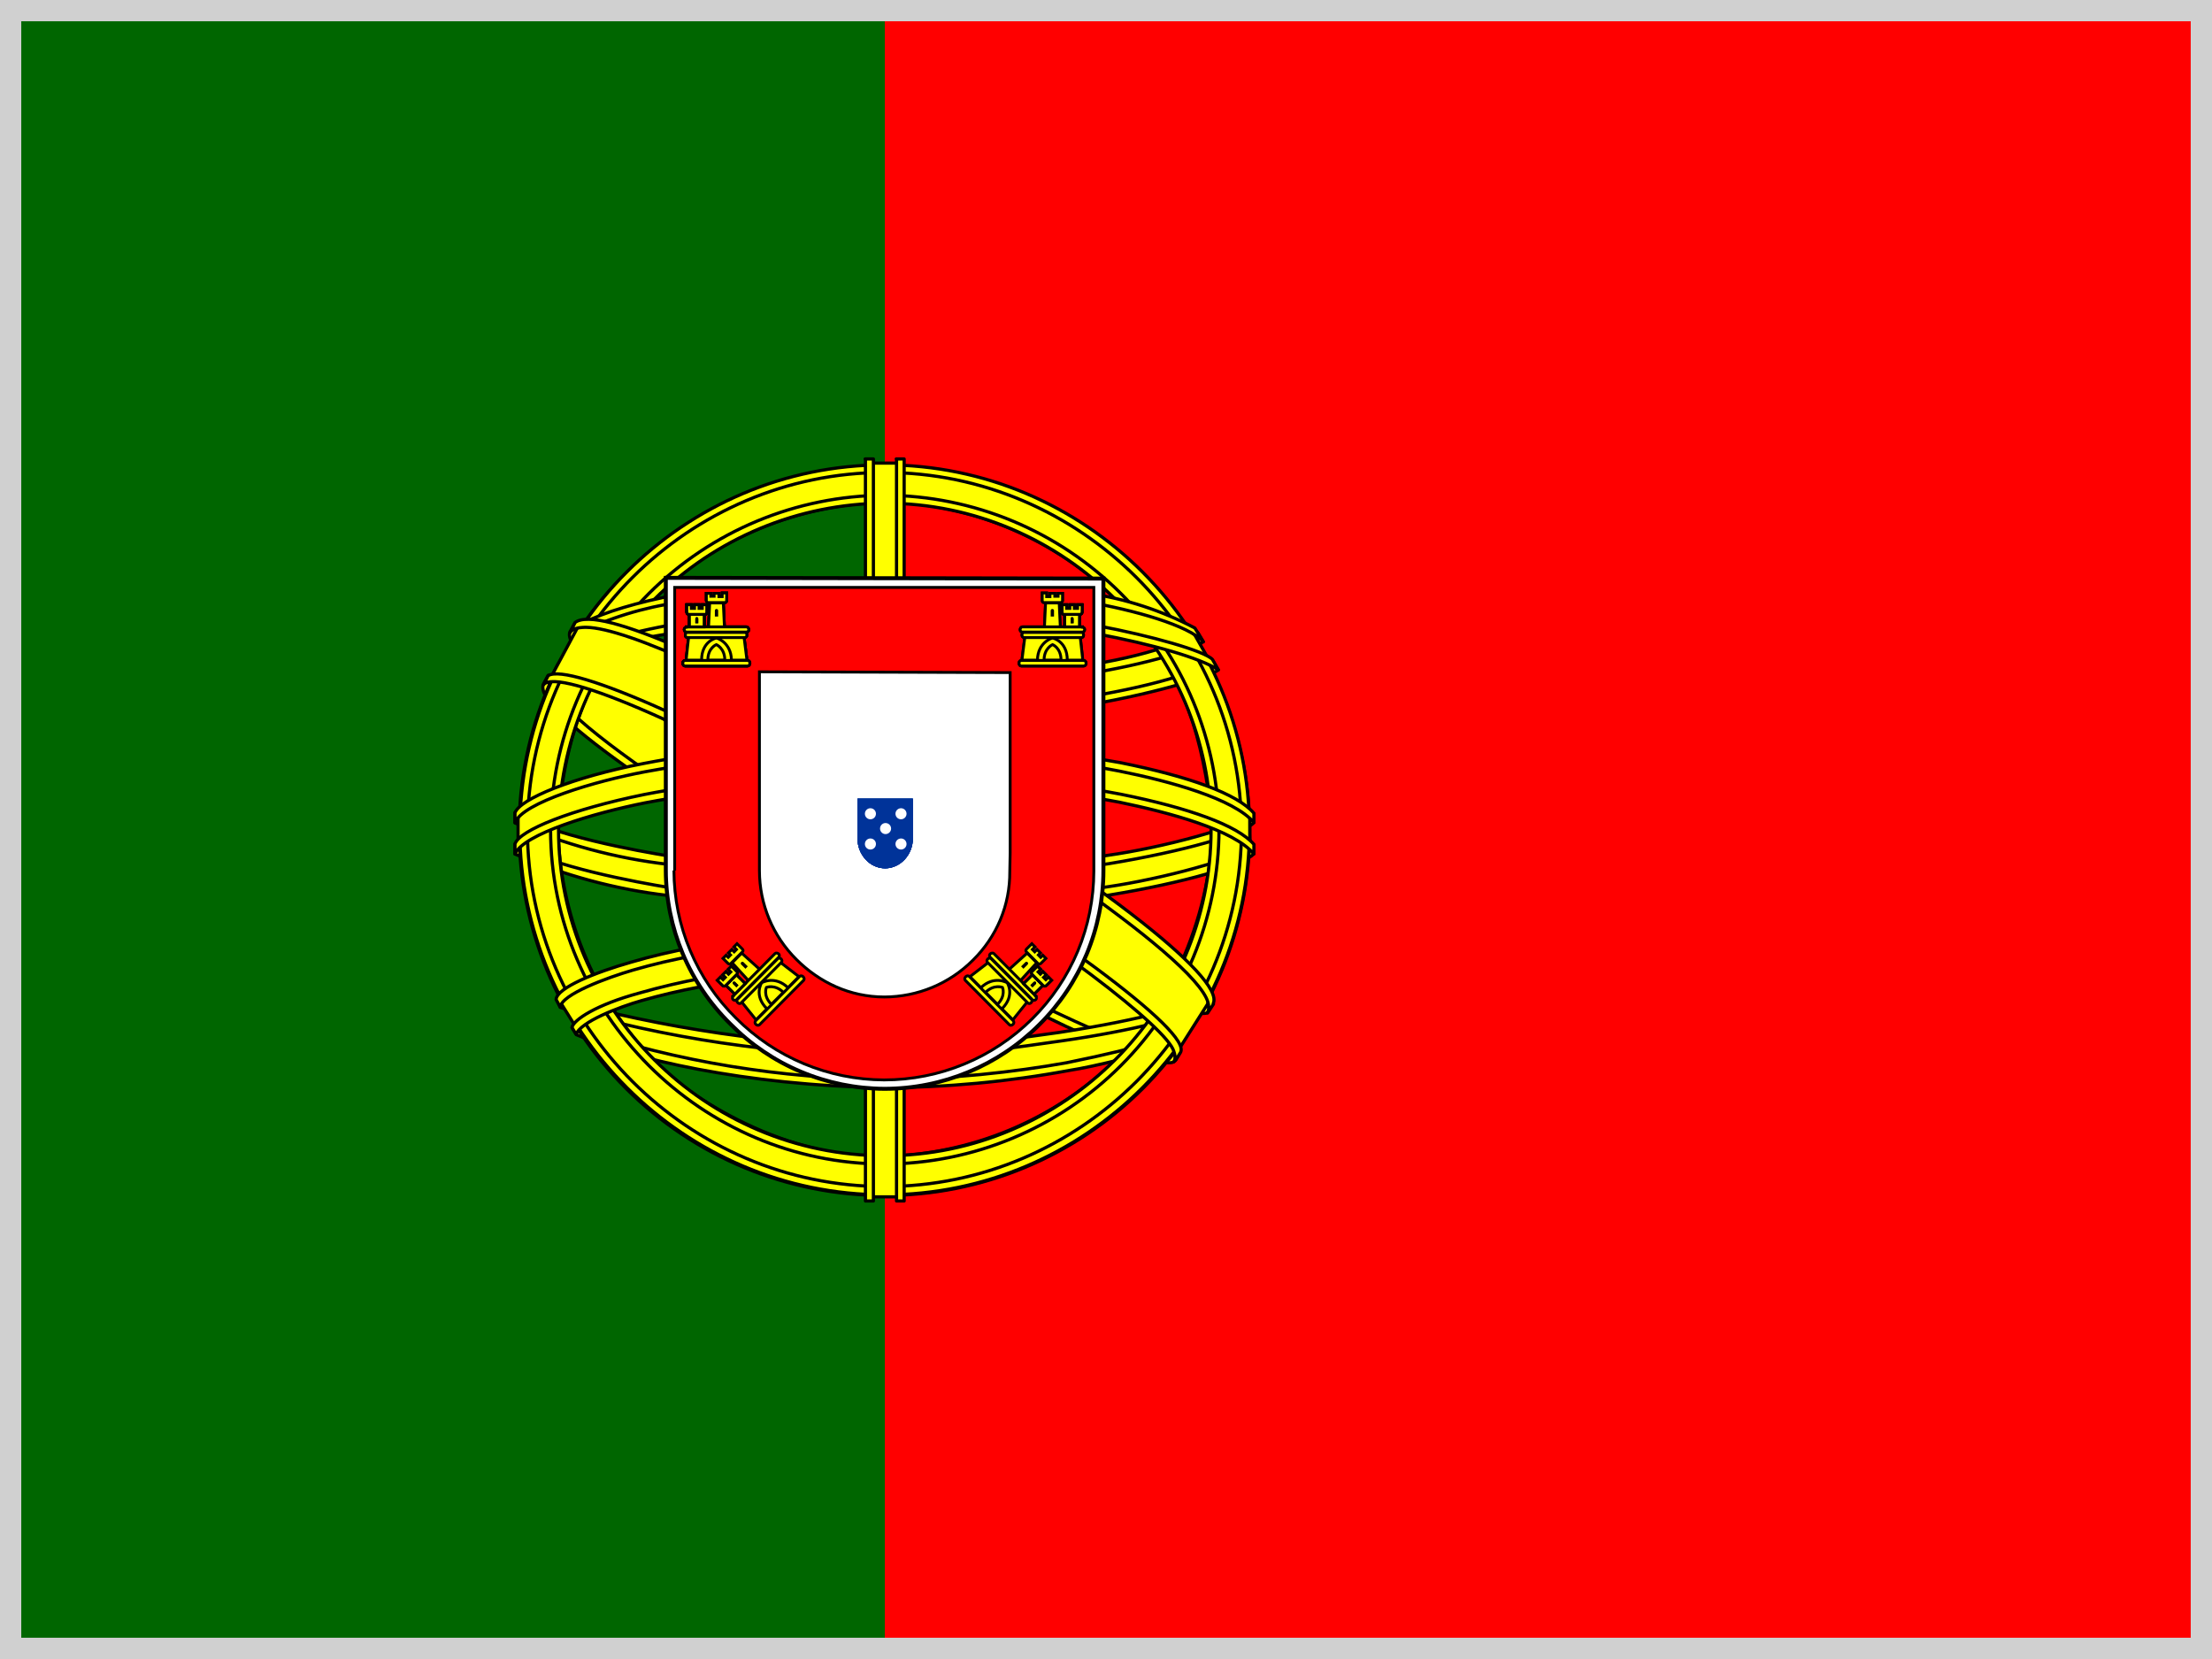 <svg width="52" height="39" viewBox="0 0 52 39" fill="none" xmlns="http://www.w3.org/2000/svg">
<rect x="0" y="0" width="52" height="39" fill="#333333" stroke="none"/>
<g clip-path="url(#clip0_608_13239)">
<path d="M20.8 0H52V39H20.8V0Z" fill="#FF0000"/>
<path d="M0 0H20.8V39H0V0Z" fill="#006600"/>
<path fill-rule="evenodd" clip-rule="evenodd" d="M27.584 24.878C24.96 24.797 12.959 17.305 12.878 16.103L13.536 15.006C14.731 16.736 26.999 24.025 28.21 23.765L27.584 24.878Z" fill="#FFFF00" stroke="black" stroke-width="0.075" stroke-linecap="round" stroke-linejoin="round"/>
<path fill-rule="evenodd" clip-rule="evenodd" d="M13.398 14.852C13.162 15.485 16.534 17.565 20.581 20.035C24.635 22.497 28.129 24.017 28.381 23.805L28.503 23.578C28.454 23.659 28.34 23.683 28.153 23.627C27.056 23.31 24.204 22.002 20.67 19.857C17.128 17.712 14.056 15.737 13.577 14.9C13.54 14.822 13.523 14.735 13.528 14.648H13.512L13.414 14.827L13.398 14.852ZM27.641 24.91C27.601 24.992 27.511 24.992 27.357 24.975C26.382 24.87 23.408 23.423 19.89 21.319C15.795 18.865 12.415 16.639 12.789 16.054L12.886 15.875L12.902 15.883C12.578 16.875 19.573 20.872 19.988 21.132C24.034 23.635 27.446 25.105 27.747 24.723L27.641 24.91Z" fill="#FFFF00" stroke="black" stroke-width="0.075" stroke-linecap="round" stroke-linejoin="round"/>
<path fill-rule="evenodd" clip-rule="evenodd" d="M20.816 16.834C23.433 16.81 26.666 16.477 28.535 15.729L28.129 15.079C27.032 15.689 23.782 16.095 20.792 16.152C17.266 16.119 14.771 15.786 13.52 14.949L13.146 15.648C15.438 16.623 17.794 16.826 20.816 16.834Z" fill="#FFFF00" stroke="black" stroke-width="0.075" stroke-linecap="round" stroke-linejoin="round"/>
<path fill-rule="evenodd" clip-rule="evenodd" d="M28.64 15.744C28.576 15.85 27.357 16.264 25.569 16.573C23.994 16.812 22.402 16.929 20.808 16.922C19.281 16.928 17.756 16.831 16.242 16.63C14.365 16.337 13.398 15.931 13.032 15.785L13.122 15.606C14.154 16.012 15.129 16.256 16.266 16.435C17.769 16.638 19.284 16.738 20.8 16.736C22.385 16.737 23.969 16.62 25.537 16.386C27.365 16.086 28.364 15.704 28.511 15.533L28.64 15.752V15.744ZM28.283 15.086C28.088 15.249 27.097 15.598 25.358 15.874C23.857 16.092 22.341 16.2 20.824 16.199C19.037 16.199 17.566 16.069 16.453 15.907C14.682 15.679 13.739 15.257 13.398 15.143L13.504 14.964C13.772 15.102 14.674 15.468 16.469 15.72C17.913 15.913 19.368 16.006 20.824 15.996C22.331 15.997 23.835 15.888 25.326 15.671C27.072 15.428 28.015 14.989 28.161 14.875L28.283 15.086ZM12.212 19.986C13.82 20.855 17.404 21.286 20.792 21.318C23.879 21.326 27.893 20.847 29.396 20.051L29.355 19.181C28.884 19.913 24.578 20.619 20.759 20.595C16.941 20.562 13.39 19.977 12.204 19.214V19.986" fill="#FFFF00"/>
<path d="M12.212 19.986C13.82 20.855 17.404 21.286 20.792 21.318C23.879 21.326 27.893 20.847 29.396 20.051L29.355 19.181C28.884 19.913 24.578 20.619 20.759 20.595C16.941 20.562 13.39 19.977 12.204 19.214V19.986M28.64 15.744C28.576 15.85 27.357 16.264 25.569 16.573C23.994 16.812 22.402 16.929 20.808 16.922C19.281 16.928 17.756 16.831 16.242 16.63C14.365 16.337 13.398 15.931 13.032 15.785L13.122 15.606C14.154 16.012 15.129 16.256 16.266 16.435C17.769 16.638 19.284 16.738 20.8 16.736C22.385 16.737 23.969 16.62 25.537 16.386C27.365 16.086 28.364 15.704 28.511 15.533L28.64 15.752V15.744ZM28.283 15.086C28.088 15.249 27.097 15.598 25.358 15.874C23.857 16.092 22.341 16.2 20.824 16.199C19.037 16.199 17.566 16.069 16.453 15.907C14.682 15.679 13.739 15.257 13.398 15.143L13.504 14.964C13.772 15.102 14.674 15.468 16.469 15.72C17.913 15.913 19.368 16.006 20.824 15.996C22.331 15.997 23.835 15.888 25.326 15.671C27.072 15.428 28.015 14.989 28.161 14.875L28.283 15.086Z" stroke="black" stroke-width="0.075" stroke-linecap="round" stroke-linejoin="round"/>
<path fill-rule="evenodd" clip-rule="evenodd" d="M29.477 19.865V20.068C29.25 20.345 27.836 20.751 26.065 21.043C24.305 21.296 22.529 21.416 20.751 21.401C19.066 21.415 17.381 21.299 15.714 21.052C14.469 20.908 13.254 20.579 12.106 20.077V19.841C12.894 20.361 15.023 20.751 15.738 20.865C17.022 21.06 18.671 21.206 20.751 21.206C22.937 21.206 24.684 21.052 26.032 20.848C27.308 20.662 29.12 20.182 29.477 19.865ZM29.477 19.134V19.337C29.25 19.605 27.836 20.012 26.065 20.304C24.305 20.56 22.529 20.682 20.751 20.67C19.066 20.68 17.382 20.563 15.714 20.32C14.469 20.177 13.254 19.848 12.106 19.345V19.102C12.894 19.63 15.031 20.012 15.738 20.125C17.398 20.368 19.074 20.485 20.751 20.475C22.937 20.475 24.692 20.312 26.032 20.109C27.308 19.93 29.12 19.451 29.477 19.134ZM20.784 24.724C17.079 24.708 13.902 23.717 13.227 23.554L13.715 24.318C15.994 25.125 18.399 25.518 20.816 25.48C23.636 25.398 26.098 25.179 27.828 24.334L28.332 23.538C27.154 24.098 23.132 24.724 20.776 24.724" fill="#FFFF00"/>
<path d="M20.784 24.724C17.079 24.708 13.902 23.717 13.227 23.554L13.715 24.318C15.994 25.125 18.399 25.518 20.816 25.48C23.636 25.398 26.098 25.179 27.828 24.334L28.332 23.538C27.154 24.098 23.132 24.724 20.776 24.724M29.477 19.865V20.068C29.25 20.345 27.836 20.751 26.065 21.043C24.305 21.296 22.529 21.416 20.751 21.401C19.066 21.415 17.381 21.299 15.714 21.052C14.469 20.908 13.254 20.579 12.106 20.077V19.841C12.894 20.361 15.023 20.751 15.738 20.865C17.022 21.06 18.671 21.206 20.751 21.206C22.937 21.206 24.684 21.052 26.032 20.848C27.308 20.662 29.12 20.182 29.477 19.865ZM29.477 19.134V19.337C29.25 19.605 27.836 20.012 26.065 20.304C24.305 20.56 22.529 20.682 20.751 20.67C19.066 20.68 17.382 20.563 15.714 20.32C14.469 20.177 13.254 19.848 12.106 19.345V19.102C12.894 19.63 15.031 20.012 15.738 20.125C17.398 20.368 19.074 20.485 20.751 20.475C22.937 20.475 24.692 20.312 26.032 20.109C27.308 19.93 29.12 19.451 29.477 19.134Z" stroke="black" stroke-width="0.075" stroke-linecap="round" stroke-linejoin="round"/>
<path fill-rule="evenodd" clip-rule="evenodd" d="M28.023 24.155C27.949 24.264 27.873 24.373 27.796 24.48C26.983 24.772 25.683 25.081 25.147 25.162C23.708 25.43 22.247 25.566 20.784 25.569C17.501 25.52 14.812 24.878 13.553 24.325L13.447 24.155L13.463 24.122L13.634 24.195C15.946 24.961 18.364 25.358 20.8 25.373C22.328 25.373 23.847 25.203 25.074 24.983C26.959 24.602 27.723 24.317 27.958 24.187L28.015 24.155H28.023ZM28.454 23.44C28.4 23.535 28.346 23.63 28.291 23.724C27.852 23.887 26.666 24.228 24.936 24.472C23.798 24.626 23.091 24.78 20.824 24.821C18.233 24.795 15.658 24.412 13.171 23.683L13.081 23.48C15.608 24.179 18.212 24.561 20.832 24.618C22.904 24.577 23.79 24.423 24.919 24.268C26.934 23.96 27.95 23.619 28.251 23.529C28.251 23.524 28.251 23.518 28.251 23.513L28.462 23.432L28.454 23.44Z" fill="#FFFF00" stroke="black" stroke-width="0.075" stroke-linecap="round" stroke-linejoin="round"/>
<path fill-rule="evenodd" clip-rule="evenodd" d="M28.502 19.305C28.511 21.742 27.259 23.936 26.26 24.895C24.784 26.335 22.813 27.154 20.751 27.186C18.289 27.227 15.974 25.626 15.348 24.919C13.948 23.435 13.152 21.483 13.114 19.443C13.26 16.778 14.308 14.926 15.819 13.65C17.287 12.441 19.134 11.789 21.035 11.806C22.145 11.859 23.232 12.145 24.225 12.643C25.219 13.141 26.097 13.841 26.804 14.698C27.82 15.933 28.267 17.274 28.502 19.305ZM20.767 10.969C23.04 10.969 25.221 11.867 26.834 13.468C28.448 15.069 29.363 17.243 29.38 19.516C29.38 20.644 29.158 21.761 28.726 22.803C28.295 23.845 27.662 24.791 26.864 25.589C26.067 26.387 25.12 27.019 24.078 27.451C23.036 27.882 21.92 28.104 20.792 28.104C19.664 28.104 18.547 27.882 17.505 27.451C16.463 27.019 15.517 26.387 14.719 25.589C13.921 24.791 13.289 23.845 12.857 22.803C12.426 21.761 12.204 20.644 12.204 19.516C12.195 14.804 16.047 10.969 20.767 10.969Z" fill="#FFFF00" stroke="black" stroke-width="0.075" stroke-linecap="round" stroke-linejoin="round"/>
<path fill-rule="evenodd" clip-rule="evenodd" d="M20.792 10.928C25.521 10.928 29.372 14.779 29.372 19.508C29.372 24.236 25.521 28.088 20.8 28.088C16.079 28.088 12.22 24.236 12.22 19.508C12.22 14.779 16.071 10.928 20.8 10.928H20.792ZM12.399 19.5C12.399 24.115 16.193 27.893 20.792 27.893C25.391 27.893 29.185 24.115 29.185 19.5C29.185 14.885 25.391 11.107 20.792 11.107C16.193 11.107 12.399 14.885 12.399 19.5Z" fill="#FFFF00" stroke="black" stroke-width="0.075" stroke-linecap="round" stroke-linejoin="round"/>
<path fill-rule="evenodd" clip-rule="evenodd" d="M20.8 11.643C22.882 11.649 24.877 12.479 26.349 13.951C27.821 15.423 28.65 17.418 28.657 19.5C28.65 21.582 27.821 23.578 26.349 25.051C24.877 26.524 22.883 27.356 20.8 27.364C16.494 27.364 12.943 23.822 12.943 19.5C12.952 17.418 13.782 15.425 15.254 13.953C16.725 12.482 18.719 11.651 20.8 11.643ZM13.13 19.5C13.13 23.724 16.591 27.169 20.8 27.169C25.009 27.169 28.47 23.716 28.47 19.5C28.47 15.274 25.009 11.829 20.8 11.829C18.768 11.838 16.823 12.649 15.386 14.085C13.949 15.522 13.139 17.468 13.13 19.5Z" fill="#FFFF00" stroke="black" stroke-width="0.075" stroke-linecap="round" stroke-linejoin="round"/>
<path fill-rule="evenodd" clip-rule="evenodd" d="M21.149 10.887H20.41V28.136H21.141L21.149 10.887Z" fill="#FFFF00" stroke="black" stroke-width="0.075" stroke-linecap="round" stroke-linejoin="round"/>
<path fill-rule="evenodd" clip-rule="evenodd" d="M21.068 10.789H21.255V28.233H21.076V10.789H21.068ZM20.337 10.789H20.532V28.233H20.345V10.789H20.337Z" fill="#FFFF00" stroke="black" stroke-width="0.075" stroke-linecap="round" stroke-linejoin="round"/>
<path fill-rule="evenodd" clip-rule="evenodd" d="M29.38 19.84V19.206L28.86 18.718L25.911 17.938L21.669 17.508L16.551 17.768L12.911 18.629L12.179 19.173V19.815L14.04 18.978L18.46 18.288H22.709L25.829 18.629L27.991 19.149L29.38 19.84Z" fill="#FFFF00" stroke="black" stroke-width="0.075" stroke-linecap="round" stroke-linejoin="round"/>
<path fill-rule="evenodd" clip-rule="evenodd" d="M20.8 18.183C22.823 18.183 24.781 18.37 26.349 18.671C27.958 18.995 29.087 19.402 29.477 19.849V20.076C29.006 19.507 27.487 19.101 26.309 18.857C24.765 18.565 22.815 18.37 20.792 18.37C18.671 18.37 16.689 18.581 15.161 18.874C13.943 19.117 12.309 19.605 12.106 20.076V19.84C12.212 19.515 13.431 19.028 15.137 18.679C16.672 18.378 18.655 18.183 20.792 18.183H20.8ZM20.8 17.444C22.661 17.44 24.518 17.603 26.349 17.931C27.958 18.256 29.087 18.662 29.477 19.117V19.337C29.006 18.776 27.487 18.362 26.309 18.126C24.765 17.826 22.815 17.639 20.792 17.639C18.906 17.633 17.024 17.801 15.169 18.142C13.991 18.362 12.293 18.866 12.106 19.337V19.109C12.22 18.784 13.455 18.272 15.137 17.947C16.681 17.647 18.655 17.444 20.8 17.444ZM20.751 13.69C23.944 13.674 26.731 14.137 28.007 14.787L28.47 15.599C27.365 14.998 24.359 14.38 20.759 14.462C17.826 14.486 14.69 14.787 13.122 15.632L13.674 14.706C14.966 14.031 18.005 13.69 20.751 13.69Z" fill="#FFFF00" stroke="black" stroke-width="0.075" stroke-linecap="round" stroke-linejoin="round"/>
<path fill-rule="evenodd" clip-rule="evenodd" d="M20.8 14.356C22.467 14.328 24.134 14.445 25.781 14.706C27.081 14.95 28.324 15.307 28.502 15.502L28.641 15.746C28.21 15.47 27.129 15.153 25.748 14.893C24.367 14.633 22.604 14.543 20.792 14.551C18.736 14.543 17.136 14.649 15.771 14.893C14.83 15.024 13.916 15.307 13.065 15.729L13.203 15.478C13.691 15.234 14.446 14.933 15.73 14.698C17.152 14.438 18.769 14.364 20.8 14.356ZM20.8 13.625C22.539 13.609 24.261 13.706 25.602 13.95C26.47 14.079 27.311 14.354 28.088 14.763L28.291 15.088C27.95 14.706 26.666 14.34 25.521 14.145C24.188 13.909 22.539 13.82 20.8 13.804C19.181 13.789 17.564 13.909 15.966 14.161C15.13 14.278 14.318 14.527 13.561 14.901L13.739 14.633C14.211 14.389 14.974 14.161 15.933 13.975C17.542 13.719 19.171 13.599 20.8 13.617V13.625ZM25.057 23.075C23.649 22.831 22.221 22.722 20.792 22.75C15.47 22.814 13.756 23.846 13.544 24.155L13.138 23.505C14.503 22.53 17.396 21.978 20.824 22.026C22.604 22.059 24.139 22.181 25.423 22.433L25.057 23.083" fill="#FFFF00"/>
<path d="M25.057 23.075C23.649 22.831 22.221 22.722 20.792 22.75C15.47 22.814 13.756 23.846 13.544 24.155L13.138 23.505C14.503 22.53 17.396 21.978 20.824 22.026C22.604 22.059 24.139 22.181 25.423 22.433L25.057 23.083M20.8 14.356C22.467 14.328 24.134 14.445 25.781 14.706C27.081 14.95 28.324 15.307 28.502 15.502L28.641 15.746C28.21 15.47 27.129 15.153 25.748 14.893C24.367 14.633 22.604 14.543 20.792 14.551C18.736 14.543 17.136 14.649 15.771 14.893C14.83 15.024 13.916 15.307 13.065 15.729L13.203 15.478C13.691 15.234 14.446 14.933 15.73 14.698C17.152 14.438 18.769 14.364 20.8 14.356ZM20.8 13.625C22.539 13.609 24.261 13.706 25.602 13.95C26.47 14.079 27.311 14.354 28.088 14.763L28.291 15.088C27.95 14.706 26.666 14.34 25.521 14.145C24.188 13.909 22.539 13.82 20.8 13.804C19.181 13.789 17.564 13.909 15.966 14.161C15.13 14.278 14.318 14.527 13.561 14.901L13.739 14.633C14.211 14.389 14.974 14.161 15.933 13.975C17.542 13.719 19.171 13.599 20.8 13.617V13.625Z" stroke="black" stroke-width="0.075" stroke-linecap="round" stroke-linejoin="round"/>
<path fill-rule="evenodd" clip-rule="evenodd" d="M20.767 22.66C22.246 22.684 23.692 22.741 25.098 23.001L25 23.18C23.701 22.936 22.303 22.855 20.776 22.855C18.801 22.838 16.819 23.025 15.088 23.521C14.544 23.675 13.642 24.025 13.544 24.317L13.447 24.155C13.479 23.976 14.015 23.618 15.039 23.342C17.022 22.773 18.874 22.668 20.767 22.66ZM20.832 21.912C22.393 21.91 23.951 22.047 25.488 22.318L25.382 22.505C23.882 22.23 22.358 22.097 20.832 22.107C18.866 22.107 16.778 22.253 14.877 22.806C14.267 22.985 13.203 23.375 13.171 23.675L13.073 23.497C13.089 23.22 14.007 22.855 14.836 22.619C16.745 22.058 18.842 21.92 20.832 21.912Z" fill="#FFFF00" stroke="black" stroke-width="0.075" stroke-linecap="round" stroke-linejoin="round"/>
<path fill-rule="evenodd" clip-rule="evenodd" d="M28.389 23.602L27.755 24.602L25.91 22.968L21.149 19.759L15.771 16.81L12.984 15.859L13.577 14.754L13.78 14.648L15.511 15.079L21.23 18.028L24.529 20.108L27.3 22.099L28.429 23.399L28.389 23.602Z" fill="#FFFF00" stroke="black" stroke-width="0.075" stroke-linecap="round" stroke-linejoin="round"/>
<path fill-rule="evenodd" clip-rule="evenodd" d="M12.886 15.884C13.374 15.559 16.965 17.152 20.735 19.427C24.48 21.702 28.072 24.269 27.747 24.748L27.641 24.919L27.592 24.96C27.601 24.952 27.657 24.878 27.592 24.708C27.43 24.18 24.879 22.148 20.662 19.597C16.542 17.152 13.114 15.673 12.78 16.095L12.886 15.884ZM28.519 23.595C28.827 22.977 25.496 20.467 21.36 18.021C17.136 15.624 14.081 14.21 13.52 14.633L13.406 14.868C13.406 14.877 13.406 14.852 13.439 14.828C13.536 14.747 13.707 14.747 13.78 14.747C14.739 14.763 17.477 16.022 21.32 18.224C23.01 19.199 28.437 22.693 28.413 23.668C28.413 23.749 28.421 23.765 28.389 23.814L28.527 23.603L28.519 23.595Z" fill="#FFFF00" stroke="black" stroke-width="0.075" stroke-linecap="round" stroke-linejoin="round"/>
<path d="M15.652 20.457C15.653 21.129 15.788 21.795 16.048 22.416C16.309 23.036 16.69 23.599 17.169 24.071C17.642 24.551 18.206 24.934 18.828 25.195C19.449 25.457 20.117 25.593 20.791 25.596C22.157 25.596 23.466 25.053 24.431 24.088C24.909 23.613 25.288 23.049 25.547 22.427C25.806 21.805 25.939 21.139 25.939 20.465V13.601L15.652 13.584V20.457Z" fill="white" stroke="black" stroke-width="0.093"/>
<path d="M15.843 20.465C15.845 21.11 15.974 21.749 16.224 22.344C16.474 22.939 16.839 23.478 17.299 23.931C18.221 24.859 19.474 25.383 20.783 25.387C22.089 25.388 23.342 24.871 24.267 23.949C24.725 23.495 25.088 22.955 25.337 22.36C25.585 21.765 25.713 21.127 25.714 20.482V13.809H15.86V20.465M23.747 15.811V20.049L23.738 20.491C23.741 20.878 23.666 21.262 23.517 21.619C23.368 21.976 23.148 22.3 22.872 22.571C22.32 23.124 21.572 23.435 20.791 23.437C19.977 23.437 19.258 23.091 18.72 22.553C18.167 22.002 17.855 21.254 17.853 20.473V15.793L23.747 15.811Z" fill="#FF0000"/>
<path d="M15.843 20.465C15.845 21.11 15.974 21.749 16.224 22.344C16.474 22.939 16.839 23.478 17.299 23.931C18.221 24.859 19.474 25.383 20.783 25.387C22.089 25.388 23.342 24.871 24.267 23.949C24.725 23.495 25.088 22.955 25.337 22.36C25.585 21.765 25.713 21.127 25.714 20.482V13.809H15.86V20.465M23.747 15.811V20.049L23.738 20.491C23.741 20.878 23.666 21.262 23.517 21.619C23.368 21.976 23.148 22.3 22.872 22.571C22.32 23.124 21.572 23.435 20.791 23.437C19.977 23.437 19.258 23.091 18.72 22.553C18.167 22.002 17.855 21.254 17.853 20.473V15.793L23.747 15.811Z" stroke="black" stroke-width="0.067"/>
<path d="M16.484 15.552C16.493 15.076 16.831 14.963 16.831 14.963C16.84 14.963 17.203 15.084 17.203 15.561H16.484" fill="#FFFF00"/>
<path d="M16.189 14.972L16.129 15.518H16.493C16.493 15.067 16.84 14.998 16.84 14.998C16.848 14.998 17.186 15.093 17.195 15.518H17.559L17.489 14.963H16.189V14.972ZM16.103 15.526H17.576C17.602 15.526 17.628 15.552 17.628 15.587C17.628 15.63 17.602 15.656 17.576 15.656H16.103C16.077 15.656 16.051 15.63 16.051 15.587C16.051 15.552 16.077 15.526 16.111 15.526H16.103Z" fill="#FFFF00" stroke="black" stroke-width="0.067"/>
<path d="M16.64 15.517C16.64 15.231 16.84 15.153 16.84 15.153C16.84 15.153 17.039 15.239 17.039 15.517H16.64ZM16.137 14.737H17.55C17.576 14.737 17.602 14.771 17.602 14.806C17.602 14.832 17.576 14.858 17.55 14.858H16.137C16.111 14.858 16.085 14.832 16.085 14.797C16.085 14.771 16.111 14.745 16.137 14.745V14.737ZM16.172 14.867H17.507C17.533 14.867 17.559 14.893 17.559 14.928C17.559 14.962 17.533 14.988 17.507 14.988H16.163C16.129 14.988 16.111 14.962 16.111 14.928C16.111 14.893 16.129 14.867 16.163 14.867H16.172ZM16.605 13.948H16.709V14.018H16.788V13.948H16.9V14.026H16.978V13.94H17.082V14.113C17.082 14.148 17.065 14.165 17.039 14.165H16.657C16.631 14.165 16.605 14.148 16.605 14.121V13.948ZM17.004 14.182L17.03 14.737H16.657L16.683 14.174H17.004" fill="#FFFF00"/>
<path d="M17.004 14.182L17.03 14.737H16.657L16.683 14.174H17.004M16.64 15.517C16.64 15.231 16.84 15.153 16.84 15.153C16.84 15.153 17.039 15.239 17.039 15.517H16.64ZM16.137 14.737H17.55C17.576 14.737 17.602 14.771 17.602 14.806C17.602 14.832 17.576 14.858 17.55 14.858H16.137C16.111 14.858 16.085 14.832 16.085 14.797C16.085 14.771 16.111 14.745 16.137 14.745V14.737ZM16.172 14.867H17.507C17.533 14.867 17.559 14.893 17.559 14.928C17.559 14.962 17.533 14.988 17.507 14.988H16.163C16.129 14.988 16.111 14.962 16.111 14.928C16.111 14.893 16.129 14.867 16.163 14.867H16.172ZM16.605 13.948H16.709V14.018H16.788V13.948H16.9V14.026H16.978V13.94H17.082V14.113C17.082 14.148 17.065 14.165 17.039 14.165H16.657C16.631 14.165 16.605 14.148 16.605 14.121V13.948Z" stroke="black" stroke-width="0.067"/>
<path d="M16.553 14.441V14.736H16.207V14.441H16.553Z" fill="#FFFF00" stroke="black" stroke-width="0.067"/>
<path d="M16.553 14.441V14.736H16.207V14.441H16.553Z" fill="#FFFF00" stroke="black" stroke-width="0.067"/>
<path d="M16.146 14.217H16.25V14.303H16.328V14.217H16.432V14.303H16.51V14.217H16.614V14.39C16.614 14.425 16.597 14.442 16.571 14.442H16.198C16.184 14.442 16.171 14.437 16.161 14.427C16.151 14.417 16.146 14.404 16.146 14.39V14.217Z" fill="#FFFF00" stroke="black" stroke-width="0.067"/>
<path d="M16.146 14.217H16.25V14.303H16.328V14.217H16.432V14.303H16.51V14.217H16.614V14.39C16.614 14.425 16.597 14.442 16.571 14.442H16.198C16.184 14.442 16.171 14.437 16.161 14.427C16.151 14.417 16.146 14.404 16.146 14.39V14.217Z" fill="#FFFF00" stroke="black" stroke-width="0.067"/>
<path d="M16.805 14.355C16.805 14.303 16.883 14.303 16.883 14.355V14.494H16.805V14.355Z" fill="black"/>
<path d="M16.346 14.547C16.346 14.495 16.415 14.495 16.415 14.547V14.651H16.346V14.547Z" fill="black"/>
<path d="M16.346 14.547C16.346 14.495 16.415 14.495 16.415 14.547V14.651H16.346V14.547Z" fill="black"/>
<path d="M16.484 15.552C16.493 15.076 16.831 14.963 16.831 14.963C16.84 14.963 17.203 15.084 17.203 15.561H16.484" fill="#FFFF00"/>
<path d="M16.189 14.972L16.129 15.518H16.493C16.493 15.067 16.84 14.998 16.84 14.998C16.848 14.998 17.186 15.093 17.195 15.518H17.559L17.489 14.963H16.189V14.972ZM16.103 15.526H17.576C17.602 15.526 17.628 15.552 17.628 15.587C17.628 15.63 17.602 15.656 17.576 15.656H16.103C16.077 15.656 16.051 15.63 16.051 15.587C16.051 15.552 16.077 15.526 16.111 15.526H16.103Z" fill="#FFFF00" stroke="black" stroke-width="0.067"/>
<path d="M16.64 15.517C16.64 15.231 16.84 15.153 16.84 15.153C16.84 15.153 17.039 15.239 17.039 15.517H16.64ZM16.137 14.737H17.55C17.576 14.737 17.602 14.771 17.602 14.806C17.602 14.832 17.576 14.858 17.55 14.858H16.137C16.111 14.858 16.085 14.832 16.085 14.797C16.085 14.771 16.111 14.745 16.137 14.745V14.737ZM16.172 14.867H17.507C17.533 14.867 17.559 14.893 17.559 14.928C17.559 14.962 17.533 14.988 17.507 14.988H16.163C16.129 14.988 16.111 14.962 16.111 14.928C16.111 14.893 16.129 14.867 16.163 14.867H16.172ZM16.605 13.948H16.709V14.018H16.788V13.948H16.9V14.026H16.978V13.94H17.082V14.113C17.082 14.148 17.065 14.165 17.039 14.165H16.657C16.631 14.165 16.605 14.148 16.605 14.121V13.948ZM17.004 14.182L17.03 14.737H16.657L16.683 14.174H17.004" fill="#FFFF00"/>
<path d="M17.004 14.182L17.03 14.737H16.657L16.683 14.174H17.004M16.64 15.517C16.64 15.231 16.84 15.153 16.84 15.153C16.84 15.153 17.039 15.239 17.039 15.517H16.64ZM16.137 14.737H17.55C17.576 14.737 17.602 14.771 17.602 14.806C17.602 14.832 17.576 14.858 17.55 14.858H16.137C16.111 14.858 16.085 14.832 16.085 14.797C16.085 14.771 16.111 14.745 16.137 14.745V14.737ZM16.172 14.867H17.507C17.533 14.867 17.559 14.893 17.559 14.928C17.559 14.962 17.533 14.988 17.507 14.988H16.163C16.129 14.988 16.111 14.962 16.111 14.928C16.111 14.893 16.129 14.867 16.163 14.867H16.172ZM16.605 13.948H16.709V14.018H16.788V13.948H16.9V14.026H16.978V13.94H17.082V14.113C17.082 14.148 17.065 14.165 17.039 14.165H16.657C16.631 14.165 16.605 14.148 16.605 14.121V13.948Z" stroke="black" stroke-width="0.067"/>
<path d="M16.553 14.441V14.736H16.207V14.441H16.553Z" fill="#FFFF00" stroke="black" stroke-width="0.067"/>
<path d="M16.553 14.441V14.736H16.207V14.441H16.553Z" fill="#FFFF00" stroke="black" stroke-width="0.067"/>
<path d="M16.146 14.217H16.25V14.303H16.328V14.217H16.432V14.303H16.51V14.217H16.614V14.39C16.614 14.425 16.597 14.442 16.571 14.442H16.198C16.184 14.442 16.171 14.437 16.161 14.427C16.151 14.417 16.146 14.404 16.146 14.39V14.217Z" fill="#FFFF00" stroke="black" stroke-width="0.067"/>
<path d="M16.146 14.217H16.25V14.303H16.328V14.217H16.432V14.303H16.51V14.217H16.614V14.39C16.614 14.425 16.597 14.442 16.571 14.442H16.198C16.184 14.442 16.171 14.437 16.161 14.427C16.151 14.417 16.146 14.404 16.146 14.39V14.217Z" fill="#FFFF00" stroke="black" stroke-width="0.067"/>
<path d="M16.805 14.355C16.805 14.303 16.883 14.303 16.883 14.355V14.494H16.805V14.355Z" fill="black"/>
<path d="M16.346 14.547C16.346 14.495 16.415 14.495 16.415 14.547V14.651H16.346V14.547Z" fill="black"/>
<path d="M16.346 14.547C16.346 14.495 16.415 14.495 16.415 14.547V14.651H16.346V14.547Z" fill="black"/>
<path d="M18.048 23.747C17.716 23.405 17.874 23.086 17.874 23.086C17.881 23.08 18.223 22.907 18.561 23.243L18.055 23.753" fill="#FFFF00"/>
<path d="M17.429 23.546L17.773 23.974L18.03 23.716C17.71 23.398 17.905 23.104 17.905 23.104C17.911 23.097 18.217 22.925 18.524 23.218L18.781 22.959L18.338 22.618L17.422 23.54L17.429 23.546ZM17.761 23.999L18.799 22.953C18.818 22.935 18.854 22.935 18.879 22.959C18.91 22.99 18.91 23.026 18.892 23.045L17.853 24.09C17.835 24.109 17.798 24.109 17.767 24.078C17.743 24.054 17.743 24.017 17.767 23.993L17.761 23.999Z" fill="#FFFF00" stroke="black" stroke-width="0.067"/>
<path d="M18.134 23.61C17.931 23.409 18.016 23.212 18.016 23.212C18.016 23.212 18.218 23.132 18.415 23.328L18.134 23.61ZM17.226 23.418L18.221 22.415C18.24 22.397 18.283 22.403 18.307 22.427C18.326 22.445 18.326 22.482 18.308 22.501L17.312 23.503C17.294 23.521 17.257 23.522 17.232 23.497C17.214 23.479 17.214 23.442 17.232 23.424L17.226 23.418ZM17.343 23.485L18.283 22.538C18.301 22.519 18.338 22.519 18.363 22.543C18.387 22.568 18.387 22.605 18.369 22.623L17.423 23.576C17.398 23.601 17.367 23.595 17.343 23.57C17.318 23.546 17.312 23.515 17.337 23.491L17.343 23.485ZM16.996 22.53L17.069 22.456L17.119 22.505L17.174 22.449L17.124 22.401L17.204 22.321L17.259 22.376L17.314 22.32L17.253 22.259L17.326 22.185L17.449 22.308C17.473 22.332 17.474 22.356 17.455 22.375L17.186 22.645C17.168 22.664 17.137 22.67 17.119 22.652L16.996 22.53ZM17.443 22.412L17.855 22.784L17.592 23.049L17.211 22.633L17.437 22.406" fill="#FFFF00"/>
<path d="M17.443 22.412L17.855 22.784L17.592 23.049L17.211 22.633L17.437 22.406M18.134 23.61C17.931 23.409 18.016 23.212 18.016 23.212C18.016 23.212 18.218 23.132 18.415 23.328L18.134 23.61ZM17.226 23.418L18.221 22.415C18.24 22.397 18.283 22.403 18.307 22.427C18.326 22.445 18.326 22.482 18.308 22.501L17.312 23.503C17.294 23.521 17.257 23.522 17.232 23.497C17.214 23.479 17.214 23.442 17.232 23.424L17.226 23.418ZM17.343 23.485L18.283 22.538C18.301 22.519 18.338 22.519 18.363 22.543C18.387 22.568 18.387 22.605 18.369 22.623L17.423 23.576C17.398 23.601 17.367 23.595 17.343 23.57C17.318 23.546 17.312 23.515 17.337 23.491L17.343 23.485ZM16.996 22.53L17.069 22.456L17.119 22.505L17.174 22.449L17.124 22.401L17.204 22.321L17.259 22.376L17.314 22.32L17.253 22.259L17.326 22.185L17.449 22.308C17.473 22.332 17.474 22.356 17.455 22.375L17.186 22.645C17.168 22.664 17.137 22.67 17.119 22.652L16.996 22.53Z" stroke="black" stroke-width="0.067"/>
<path d="M17.31 22.916L17.519 23.124L17.275 23.37L17.066 23.162L17.31 22.916Z" fill="#FFFF00" stroke="black" stroke-width="0.067"/>
<path d="M17.31 22.916L17.519 23.124L17.275 23.37L17.066 23.162L17.31 22.916Z" fill="#FFFF00" stroke="black" stroke-width="0.067"/>
<path d="M16.863 23.045L16.936 22.971L16.998 23.032L17.053 22.977L16.991 22.916L17.065 22.842L17.126 22.903L17.181 22.848L17.119 22.787L17.193 22.713L17.316 22.835C17.34 22.859 17.34 22.884 17.322 22.902L17.06 23.167C17.05 23.177 17.037 23.182 17.023 23.182C17.009 23.182 16.996 23.177 16.986 23.167L16.863 23.045Z" fill="#FFFF00" stroke="black" stroke-width="0.067"/>
<path d="M16.863 23.045L16.936 22.971L16.998 23.032L17.053 22.977L16.991 22.916L17.065 22.842L17.126 22.903L17.181 22.848L17.119 22.787L17.193 22.713L17.316 22.835C17.34 22.859 17.34 22.884 17.322 22.902L17.06 23.167C17.05 23.177 17.037 23.182 17.023 23.182C17.009 23.182 16.996 23.177 16.986 23.167L16.863 23.045Z" fill="#FFFF00" stroke="black" stroke-width="0.067"/>
<path d="M17.426 22.676C17.389 22.639 17.444 22.584 17.481 22.621L17.579 22.718L17.524 22.774L17.426 22.676Z" fill="black"/>
<path d="M17.237 23.137C17.2 23.1 17.249 23.051 17.286 23.088L17.36 23.161L17.311 23.21L17.237 23.137Z" fill="black"/>
<path d="M17.237 23.137C17.2 23.1 17.249 23.051 17.286 23.088L17.36 23.161L17.311 23.21L17.237 23.137Z" fill="black"/>
<path d="M16.484 15.552C16.493 15.076 16.831 14.963 16.831 14.963C16.84 14.963 17.203 15.084 17.203 15.561H16.484" fill="#FFFF00"/>
<path d="M16.189 14.972L16.129 15.518H16.493C16.493 15.067 16.84 14.998 16.84 14.998C16.848 14.998 17.186 15.093 17.195 15.518H17.559L17.489 14.963H16.189V14.972ZM16.103 15.526H17.576C17.602 15.526 17.628 15.552 17.628 15.587C17.628 15.63 17.602 15.656 17.576 15.656H16.103C16.077 15.656 16.051 15.63 16.051 15.587C16.051 15.552 16.077 15.526 16.111 15.526H16.103Z" fill="#FFFF00" stroke="black" stroke-width="0.067"/>
<path d="M16.64 15.517C16.64 15.231 16.84 15.153 16.84 15.153C16.84 15.153 17.039 15.239 17.039 15.517H16.64ZM16.137 14.737H17.55C17.576 14.737 17.602 14.771 17.602 14.806C17.602 14.832 17.576 14.858 17.55 14.858H16.137C16.111 14.858 16.085 14.832 16.085 14.797C16.085 14.771 16.111 14.745 16.137 14.745V14.737ZM16.172 14.867H17.507C17.533 14.867 17.559 14.893 17.559 14.928C17.559 14.962 17.533 14.988 17.507 14.988H16.163C16.129 14.988 16.111 14.962 16.111 14.928C16.111 14.893 16.129 14.867 16.163 14.867H16.172ZM16.605 13.948H16.709V14.018H16.788V13.948H16.9V14.026H16.978V13.94H17.082V14.113C17.082 14.148 17.065 14.165 17.039 14.165H16.657C16.631 14.165 16.605 14.148 16.605 14.121V13.948ZM17.004 14.182L17.03 14.737H16.657L16.683 14.174H17.004" fill="#FFFF00"/>
<path d="M17.004 14.182L17.03 14.737H16.657L16.683 14.174H17.004M16.64 15.517C16.64 15.231 16.84 15.153 16.84 15.153C16.84 15.153 17.039 15.239 17.039 15.517H16.64ZM16.137 14.737H17.55C17.576 14.737 17.602 14.771 17.602 14.806C17.602 14.832 17.576 14.858 17.55 14.858H16.137C16.111 14.858 16.085 14.832 16.085 14.797C16.085 14.771 16.111 14.745 16.137 14.745V14.737ZM16.172 14.867H17.507C17.533 14.867 17.559 14.893 17.559 14.928C17.559 14.962 17.533 14.988 17.507 14.988H16.163C16.129 14.988 16.111 14.962 16.111 14.928C16.111 14.893 16.129 14.867 16.163 14.867H16.172ZM16.605 13.948H16.709V14.018H16.788V13.948H16.9V14.026H16.978V13.94H17.082V14.113C17.082 14.148 17.065 14.165 17.039 14.165H16.657C16.631 14.165 16.605 14.148 16.605 14.121V13.948Z" stroke="black" stroke-width="0.067"/>
<path d="M16.553 14.441V14.736H16.207V14.441H16.553Z" fill="#FFFF00" stroke="black" stroke-width="0.067"/>
<path d="M16.553 14.441V14.736H16.207V14.441H16.553Z" fill="#FFFF00" stroke="black" stroke-width="0.067"/>
<path d="M16.146 14.217H16.25V14.303H16.328V14.217H16.432V14.303H16.51V14.217H16.614V14.39C16.614 14.425 16.597 14.442 16.571 14.442H16.198C16.184 14.442 16.171 14.437 16.161 14.427C16.151 14.417 16.146 14.404 16.146 14.39V14.217Z" fill="#FFFF00" stroke="black" stroke-width="0.067"/>
<path d="M16.146 14.217H16.25V14.303H16.328V14.217H16.432V14.303H16.51V14.217H16.614V14.39C16.614 14.425 16.597 14.442 16.571 14.442H16.198C16.184 14.442 16.171 14.437 16.161 14.427C16.151 14.417 16.146 14.404 16.146 14.39V14.217Z" fill="#FFFF00" stroke="black" stroke-width="0.067"/>
<path d="M16.805 14.355C16.805 14.303 16.883 14.303 16.883 14.355V14.494H16.805V14.355Z" fill="black"/>
<path d="M16.346 14.547C16.346 14.495 16.415 14.495 16.415 14.547V14.651H16.346V14.547Z" fill="black"/>
<path d="M16.346 14.547C16.346 14.495 16.415 14.495 16.415 14.547V14.651H16.346V14.547Z" fill="black"/>
<path d="M25.099 15.552C25.09 15.076 24.752 14.963 24.752 14.963C24.744 14.963 24.38 15.084 24.38 15.561H25.099" fill="#FFFF00"/>
<path d="M25.394 14.972L25.454 15.518H25.09C25.09 15.067 24.744 14.998 24.744 14.998C24.735 14.998 24.397 15.093 24.388 15.518H24.024L24.094 14.963H25.394V14.972ZM25.48 15.526H24.007C23.981 15.526 23.955 15.552 23.955 15.587C23.955 15.63 23.981 15.656 24.007 15.656H25.48C25.506 15.656 25.532 15.63 25.532 15.587C25.532 15.552 25.506 15.526 25.472 15.526H25.48Z" fill="#FFFF00" stroke="black" stroke-width="0.067"/>
<path d="M24.943 15.517C24.943 15.231 24.744 15.153 24.744 15.153C24.744 15.153 24.544 15.239 24.544 15.517H24.943ZM25.446 14.737H24.033C24.007 14.737 23.981 14.771 23.981 14.806C23.981 14.832 24.007 14.858 24.033 14.858H25.446C25.472 14.858 25.498 14.832 25.498 14.797C25.498 14.771 25.472 14.745 25.446 14.745V14.737ZM25.411 14.867H24.076C24.05 14.867 24.024 14.893 24.024 14.928C24.024 14.962 24.05 14.988 24.076 14.988H25.42C25.454 14.988 25.472 14.962 25.472 14.928C25.472 14.893 25.454 14.867 25.42 14.867H25.411ZM24.978 13.948H24.874V14.018H24.796V13.948H24.683V14.026H24.605V13.94H24.501V14.113C24.501 14.148 24.518 14.165 24.544 14.165H24.926C24.952 14.165 24.978 14.148 24.978 14.121V13.948ZM24.579 14.182L24.553 14.737H24.926L24.9 14.174H24.579" fill="#FFFF00"/>
<path d="M24.579 14.182L24.553 14.737H24.926L24.9 14.174H24.579M24.943 15.517C24.943 15.231 24.744 15.153 24.744 15.153C24.744 15.153 24.544 15.239 24.544 15.517H24.943ZM25.446 14.737H24.033C24.007 14.737 23.981 14.771 23.981 14.806C23.981 14.832 24.007 14.858 24.033 14.858H25.446C25.472 14.858 25.498 14.832 25.498 14.797C25.498 14.771 25.472 14.745 25.446 14.745V14.737ZM25.411 14.867H24.076C24.05 14.867 24.024 14.893 24.024 14.928C24.024 14.962 24.05 14.988 24.076 14.988H25.42C25.454 14.988 25.472 14.962 25.472 14.928C25.472 14.893 25.454 14.867 25.42 14.867H25.411ZM24.978 13.948H24.874V14.018H24.796V13.948H24.683V14.026H24.605V13.94H24.501V14.113C24.501 14.148 24.518 14.165 24.544 14.165H24.926C24.952 14.165 24.978 14.148 24.978 14.121V13.948Z" stroke="black" stroke-width="0.067"/>
<path d="M25.03 14.441V14.736H25.376V14.441H25.03Z" fill="#FFFF00" stroke="black" stroke-width="0.067"/>
<path d="M25.03 14.441V14.736H25.376V14.441H25.03Z" fill="#FFFF00" stroke="black" stroke-width="0.067"/>
<path d="M25.437 14.217H25.333V14.303H25.255V14.217H25.151V14.303H25.073V14.217H24.969V14.39C24.969 14.425 24.986 14.442 25.012 14.442H25.385C25.399 14.442 25.412 14.437 25.422 14.427C25.431 14.417 25.437 14.404 25.437 14.39V14.217Z" fill="#FFFF00" stroke="black" stroke-width="0.067"/>
<path d="M25.437 14.217H25.333V14.303H25.255V14.217H25.151V14.303H25.073V14.217H24.969V14.39C24.969 14.425 24.986 14.442 25.012 14.442H25.385C25.399 14.442 25.412 14.437 25.422 14.427C25.431 14.417 25.437 14.404 25.437 14.39V14.217Z" fill="#FFFF00" stroke="black" stroke-width="0.067"/>
<path d="M24.778 14.355C24.778 14.303 24.7 14.303 24.7 14.355V14.494H24.778V14.355Z" fill="black"/>
<path d="M25.238 14.547C25.238 14.495 25.168 14.495 25.168 14.547V14.651H25.238V14.547Z" fill="black"/>
<path d="M25.238 14.547C25.238 14.495 25.168 14.495 25.168 14.547V14.651H25.238V14.547Z" fill="black"/>
<path d="M25.099 15.552C25.09 15.076 24.752 14.963 24.752 14.963C24.744 14.963 24.38 15.084 24.38 15.561H25.099" fill="#FFFF00"/>
<path d="M25.394 14.972L25.454 15.518H25.09C25.09 15.067 24.744 14.998 24.744 14.998C24.735 14.998 24.397 15.093 24.388 15.518H24.024L24.094 14.963H25.394V14.972ZM25.48 15.526H24.007C23.981 15.526 23.955 15.552 23.955 15.587C23.955 15.63 23.981 15.656 24.007 15.656H25.48C25.506 15.656 25.532 15.63 25.532 15.587C25.532 15.552 25.506 15.526 25.472 15.526H25.48Z" fill="#FFFF00" stroke="black" stroke-width="0.067"/>
<path d="M24.943 15.517C24.943 15.231 24.744 15.153 24.744 15.153C24.744 15.153 24.544 15.239 24.544 15.517H24.943ZM25.446 14.737H24.033C24.007 14.737 23.981 14.771 23.981 14.806C23.981 14.832 24.007 14.858 24.033 14.858H25.446C25.472 14.858 25.498 14.832 25.498 14.797C25.498 14.771 25.472 14.745 25.446 14.745V14.737ZM25.411 14.867H24.076C24.05 14.867 24.024 14.893 24.024 14.928C24.024 14.962 24.05 14.988 24.076 14.988H25.42C25.454 14.988 25.472 14.962 25.472 14.928C25.472 14.893 25.454 14.867 25.42 14.867H25.411ZM24.978 13.948H24.874V14.018H24.796V13.948H24.683V14.026H24.605V13.94H24.501V14.113C24.501 14.148 24.518 14.165 24.544 14.165H24.926C24.952 14.165 24.978 14.148 24.978 14.121V13.948ZM24.579 14.182L24.553 14.737H24.926L24.9 14.174H24.579" fill="#FFFF00"/>
<path d="M24.579 14.182L24.553 14.737H24.926L24.9 14.174H24.579M24.943 15.517C24.943 15.231 24.744 15.153 24.744 15.153C24.744 15.153 24.544 15.239 24.544 15.517H24.943ZM25.446 14.737H24.033C24.007 14.737 23.981 14.771 23.981 14.806C23.981 14.832 24.007 14.858 24.033 14.858H25.446C25.472 14.858 25.498 14.832 25.498 14.797C25.498 14.771 25.472 14.745 25.446 14.745V14.737ZM25.411 14.867H24.076C24.05 14.867 24.024 14.893 24.024 14.928C24.024 14.962 24.05 14.988 24.076 14.988H25.42C25.454 14.988 25.472 14.962 25.472 14.928C25.472 14.893 25.454 14.867 25.42 14.867H25.411ZM24.978 13.948H24.874V14.018H24.796V13.948H24.683V14.026H24.605V13.94H24.501V14.113C24.501 14.148 24.518 14.165 24.544 14.165H24.926C24.952 14.165 24.978 14.148 24.978 14.121V13.948Z" stroke="black" stroke-width="0.067"/>
<path d="M25.03 14.441V14.736H25.376V14.441H25.03Z" fill="#FFFF00" stroke="black" stroke-width="0.067"/>
<path d="M25.03 14.441V14.736H25.376V14.441H25.03Z" fill="#FFFF00" stroke="black" stroke-width="0.067"/>
<path d="M25.437 14.217H25.333V14.303H25.255V14.217H25.151V14.303H25.073V14.217H24.969V14.39C24.969 14.425 24.986 14.442 25.012 14.442H25.385C25.399 14.442 25.412 14.437 25.422 14.427C25.431 14.417 25.437 14.404 25.437 14.39V14.217Z" fill="#FFFF00" stroke="black" stroke-width="0.067"/>
<path d="M25.437 14.217H25.333V14.303H25.255V14.217H25.151V14.303H25.073V14.217H24.969V14.39C24.969 14.425 24.986 14.442 25.012 14.442H25.385C25.399 14.442 25.412 14.437 25.422 14.427C25.431 14.417 25.437 14.404 25.437 14.39V14.217Z" fill="#FFFF00" stroke="black" stroke-width="0.067"/>
<path d="M24.778 14.355C24.778 14.303 24.7 14.303 24.7 14.355V14.494H24.778V14.355Z" fill="black"/>
<path d="M25.238 14.547C25.238 14.495 25.168 14.495 25.168 14.547V14.651H25.238V14.547Z" fill="black"/>
<path d="M25.238 14.547C25.238 14.495 25.168 14.495 25.168 14.547V14.651H25.238V14.547Z" fill="black"/>
<path d="M23.535 23.747C23.867 23.405 23.709 23.086 23.709 23.086C23.703 23.08 23.36 22.907 23.022 23.243L23.529 23.753" fill="#FFFF00"/>
<path d="M24.154 23.546L23.81 23.974L23.553 23.716C23.873 23.398 23.678 23.104 23.678 23.104C23.672 23.097 23.366 22.925 23.059 23.218L22.802 22.959L23.245 22.618L24.161 23.54L24.154 23.546ZM23.822 23.999L22.784 22.953C22.765 22.935 22.729 22.935 22.704 22.959C22.673 22.99 22.673 23.026 22.692 23.045L23.73 24.09C23.748 24.109 23.785 24.109 23.816 24.078C23.84 24.054 23.84 24.017 23.816 23.993L23.822 23.999Z" fill="#FFFF00" stroke="black" stroke-width="0.067"/>
<path d="M23.449 23.61C23.652 23.409 23.567 23.212 23.567 23.212C23.567 23.212 23.365 23.132 23.169 23.328L23.449 23.61ZM24.357 23.418L23.362 22.415C23.343 22.397 23.3 22.403 23.276 22.427C23.257 22.445 23.257 22.482 23.276 22.501L24.271 23.503C24.289 23.521 24.326 23.522 24.351 23.497C24.369 23.479 24.369 23.442 24.351 23.424L24.357 23.418ZM24.24 23.485L23.3 22.538C23.282 22.519 23.245 22.519 23.22 22.543C23.196 22.568 23.195 22.605 23.214 22.623L24.16 23.576C24.185 23.601 24.215 23.595 24.24 23.57C24.265 23.546 24.271 23.515 24.247 23.491L24.24 23.485ZM24.587 22.53L24.514 22.456L24.464 22.505L24.41 22.449L24.459 22.401L24.379 22.321L24.324 22.376L24.269 22.32L24.331 22.259L24.257 22.185L24.134 22.308C24.11 22.332 24.11 22.356 24.128 22.375L24.396 22.645C24.415 22.664 24.445 22.67 24.464 22.652L24.587 22.53ZM24.14 22.412L23.728 22.784L23.991 23.049L24.372 22.633L24.146 22.406" fill="#FFFF00"/>
<path d="M24.14 22.412L23.728 22.784L23.991 23.049L24.372 22.633L24.146 22.406M23.449 23.61C23.652 23.409 23.567 23.212 23.567 23.212C23.567 23.212 23.365 23.132 23.169 23.328L23.449 23.61ZM24.357 23.418L23.362 22.415C23.343 22.397 23.3 22.403 23.276 22.427C23.257 22.445 23.257 22.482 23.276 22.501L24.271 23.503C24.289 23.521 24.326 23.522 24.351 23.497C24.369 23.479 24.369 23.442 24.351 23.424L24.357 23.418ZM24.24 23.485L23.3 22.538C23.282 22.519 23.245 22.519 23.22 22.543C23.196 22.568 23.195 22.605 23.214 22.623L24.16 23.576C24.185 23.601 24.215 23.595 24.24 23.57C24.265 23.546 24.271 23.515 24.247 23.491L24.24 23.485ZM24.587 22.53L24.514 22.456L24.464 22.505L24.41 22.449L24.459 22.401L24.379 22.321L24.324 22.376L24.269 22.32L24.331 22.259L24.257 22.185L24.134 22.308C24.11 22.332 24.11 22.356 24.128 22.375L24.396 22.645C24.415 22.664 24.445 22.67 24.464 22.652L24.587 22.53Z" stroke="black" stroke-width="0.067"/>
<path d="M24.273 22.916L24.064 23.124L24.308 23.37L24.517 23.162L24.273 22.916Z" fill="#FFFF00" stroke="black" stroke-width="0.067"/>
<path d="M24.273 22.916L24.064 23.124L24.308 23.37L24.517 23.162L24.273 22.916Z" fill="#FFFF00" stroke="black" stroke-width="0.067"/>
<path d="M24.72 23.045L24.647 22.971L24.585 23.032L24.53 22.977L24.592 22.916L24.518 22.842L24.457 22.903L24.402 22.848L24.463 22.787L24.39 22.713L24.267 22.835C24.243 22.859 24.242 22.884 24.261 22.902L24.523 23.167C24.533 23.177 24.546 23.182 24.56 23.182C24.574 23.182 24.587 23.177 24.597 23.167L24.72 23.045Z" fill="#FFFF00" stroke="black" stroke-width="0.067"/>
<path d="M24.72 23.045L24.647 22.971L24.585 23.032L24.53 22.977L24.592 22.916L24.518 22.842L24.457 22.903L24.402 22.848L24.463 22.787L24.39 22.713L24.267 22.835C24.243 22.859 24.242 22.884 24.261 22.902L24.523 23.167C24.533 23.177 24.546 23.182 24.56 23.182C24.574 23.182 24.587 23.177 24.597 23.167L24.72 23.045Z" fill="#FFFF00" stroke="black" stroke-width="0.067"/>
<path d="M24.157 22.676C24.194 22.639 24.139 22.584 24.102 22.621L24.004 22.718L24.059 22.774L24.157 22.676Z" fill="black"/>
<path d="M24.346 23.137C24.383 23.1 24.334 23.051 24.297 23.088L24.223 23.161L24.272 23.21L24.346 23.137Z" fill="black"/>
<path d="M24.346 23.137C24.383 23.1 24.334 23.051 24.297 23.088L24.223 23.161L24.272 23.21L24.346 23.137Z" fill="black"/>
<path d="M20.159 19.711C20.157 19.894 20.225 20.071 20.349 20.205C20.407 20.27 20.478 20.322 20.557 20.358C20.636 20.394 20.722 20.413 20.809 20.413C20.991 20.413 21.155 20.327 21.268 20.205C21.392 20.071 21.46 19.894 21.459 19.711V18.775H20.159V19.711Z" fill="#003399"/>
<path d="M20.462 19.26C20.534 19.26 20.592 19.202 20.592 19.13C20.592 19.058 20.534 19 20.462 19C20.39 19 20.332 19.058 20.332 19.13C20.332 19.202 20.39 19.26 20.462 19.26Z" fill="white"/>
<path d="M21.181 19.26C21.253 19.26 21.311 19.202 21.311 19.13C21.311 19.058 21.253 19 21.181 19C21.11 19 21.051 19.058 21.051 19.13C21.051 19.202 21.11 19.26 21.181 19.26Z" fill="white"/>
<path d="M20.817 19.608C20.889 19.608 20.948 19.549 20.948 19.478C20.948 19.406 20.889 19.348 20.817 19.348C20.746 19.348 20.688 19.406 20.688 19.478C20.688 19.549 20.746 19.608 20.817 19.608Z" fill="white"/>
<path d="M20.462 19.971C20.534 19.971 20.592 19.913 20.592 19.841C20.592 19.769 20.534 19.711 20.462 19.711C20.39 19.711 20.332 19.769 20.332 19.841C20.332 19.913 20.39 19.971 20.462 19.971Z" fill="white"/>
<path d="M21.181 19.971C21.253 19.971 21.311 19.913 21.311 19.841C21.311 19.769 21.253 19.711 21.181 19.711C21.11 19.711 21.051 19.769 21.051 19.841C21.051 19.913 21.11 19.971 21.181 19.971Z" fill="white"/>
<path d="M20.159 19.711C20.157 19.894 20.225 20.071 20.349 20.205C20.407 20.27 20.478 20.322 20.557 20.358C20.636 20.394 20.722 20.413 20.809 20.413C20.991 20.413 21.155 20.327 21.268 20.205C21.392 20.071 21.46 19.894 21.459 19.711V18.775H20.159V19.711Z" fill="#003399"/>
<path d="M20.462 19.26C20.534 19.26 20.592 19.202 20.592 19.13C20.592 19.058 20.534 19 20.462 19C20.39 19 20.332 19.058 20.332 19.13C20.332 19.202 20.39 19.26 20.462 19.26Z" fill="white"/>
<path d="M21.181 19.26C21.253 19.26 21.311 19.202 21.311 19.13C21.311 19.058 21.253 19 21.181 19C21.11 19 21.051 19.058 21.051 19.13C21.051 19.202 21.11 19.26 21.181 19.26Z" fill="white"/>
<path d="M20.817 19.608C20.889 19.608 20.948 19.549 20.948 19.478C20.948 19.406 20.889 19.348 20.817 19.348C20.746 19.348 20.688 19.406 20.688 19.478C20.688 19.549 20.746 19.608 20.817 19.608Z" fill="white"/>
<path d="M20.462 19.971C20.534 19.971 20.592 19.913 20.592 19.841C20.592 19.769 20.534 19.711 20.462 19.711C20.39 19.711 20.332 19.769 20.332 19.841C20.332 19.913 20.39 19.971 20.462 19.971Z" fill="white"/>
<path d="M21.181 19.971C21.253 19.971 21.311 19.913 21.311 19.841C21.311 19.769 21.253 19.711 21.181 19.711C21.11 19.711 21.051 19.769 21.051 19.841C21.051 19.913 21.11 19.971 21.181 19.971Z" fill="white"/>
<path d="M20.159 19.711C20.157 19.894 20.225 20.071 20.349 20.205C20.407 20.27 20.478 20.322 20.557 20.358C20.636 20.394 20.722 20.413 20.809 20.413C20.991 20.413 21.155 20.327 21.268 20.205C21.392 20.071 21.46 19.894 21.459 19.711V18.775H20.159V19.711Z" fill="#003399"/>
<path d="M20.462 19.26C20.534 19.26 20.592 19.202 20.592 19.13C20.592 19.058 20.534 19 20.462 19C20.39 19 20.332 19.058 20.332 19.13C20.332 19.202 20.39 19.26 20.462 19.26Z" fill="white"/>
<path d="M21.181 19.26C21.253 19.26 21.311 19.202 21.311 19.13C21.311 19.058 21.253 19 21.181 19C21.11 19 21.051 19.058 21.051 19.13C21.051 19.202 21.11 19.26 21.181 19.26Z" fill="white"/>
<path d="M20.817 19.608C20.889 19.608 20.948 19.549 20.948 19.478C20.948 19.406 20.889 19.348 20.817 19.348C20.746 19.348 20.688 19.406 20.688 19.478C20.688 19.549 20.746 19.608 20.817 19.608Z" fill="white"/>
<path d="M20.462 19.971C20.534 19.971 20.592 19.913 20.592 19.841C20.592 19.769 20.534 19.711 20.462 19.711C20.39 19.711 20.332 19.769 20.332 19.841C20.332 19.913 20.39 19.971 20.462 19.971Z" fill="white"/>
<path d="M21.181 19.971C21.253 19.971 21.311 19.913 21.311 19.841C21.311 19.769 21.253 19.711 21.181 19.711C21.11 19.711 21.051 19.769 21.051 19.841C21.051 19.913 21.11 19.971 21.181 19.971Z" fill="white"/>
<path d="M20.159 19.711C20.157 19.894 20.225 20.071 20.349 20.205C20.407 20.27 20.478 20.322 20.557 20.358C20.636 20.394 20.722 20.413 20.809 20.413C20.991 20.413 21.155 20.327 21.268 20.205C21.392 20.071 21.46 19.894 21.459 19.711V18.775H20.159V19.711Z" fill="#003399"/>
<path d="M20.462 19.26C20.534 19.26 20.592 19.202 20.592 19.13C20.592 19.058 20.534 19 20.462 19C20.39 19 20.332 19.058 20.332 19.13C20.332 19.202 20.39 19.26 20.462 19.26Z" fill="white"/>
<path d="M21.181 19.26C21.253 19.26 21.311 19.202 21.311 19.13C21.311 19.058 21.253 19 21.181 19C21.11 19 21.051 19.058 21.051 19.13C21.051 19.202 21.11 19.26 21.181 19.26Z" fill="white"/>
<path d="M20.817 19.608C20.889 19.608 20.948 19.549 20.948 19.478C20.948 19.406 20.889 19.348 20.817 19.348C20.746 19.348 20.688 19.406 20.688 19.478C20.688 19.549 20.746 19.608 20.817 19.608Z" fill="white"/>
<path d="M20.462 19.971C20.534 19.971 20.592 19.913 20.592 19.841C20.592 19.769 20.534 19.711 20.462 19.711C20.39 19.711 20.332 19.769 20.332 19.841C20.332 19.913 20.39 19.971 20.462 19.971Z" fill="white"/>
<path d="M21.181 19.971C21.253 19.971 21.311 19.913 21.311 19.841C21.311 19.769 21.253 19.711 21.181 19.711C21.11 19.711 21.051 19.769 21.051 19.841C21.051 19.913 21.11 19.971 21.181 19.971Z" fill="white"/>
<path d="M20.159 19.711C20.157 19.894 20.225 20.071 20.349 20.205C20.407 20.27 20.478 20.322 20.557 20.358C20.636 20.394 20.722 20.413 20.809 20.413C20.991 20.413 21.155 20.327 21.268 20.205C21.392 20.071 21.46 19.894 21.459 19.711V18.775H20.159V19.711Z" fill="#003399"/>
<path d="M20.462 19.26C20.534 19.26 20.592 19.202 20.592 19.13C20.592 19.058 20.534 19 20.462 19C20.39 19 20.332 19.058 20.332 19.13C20.332 19.202 20.39 19.26 20.462 19.26Z" fill="white"/>
<path d="M21.181 19.26C21.253 19.26 21.311 19.202 21.311 19.13C21.311 19.058 21.253 19 21.181 19C21.11 19 21.051 19.058 21.051 19.13C21.051 19.202 21.11 19.26 21.181 19.26Z" fill="white"/>
<path d="M20.817 19.608C20.889 19.608 20.948 19.549 20.948 19.478C20.948 19.406 20.889 19.348 20.817 19.348C20.746 19.348 20.688 19.406 20.688 19.478C20.688 19.549 20.746 19.608 20.817 19.608Z" fill="white"/>
<path d="M20.462 19.971C20.534 19.971 20.592 19.913 20.592 19.841C20.592 19.769 20.534 19.711 20.462 19.711C20.39 19.711 20.332 19.769 20.332 19.841C20.332 19.913 20.39 19.971 20.462 19.971Z" fill="white"/>
<path d="M21.181 19.971C21.253 19.971 21.311 19.913 21.311 19.841C21.311 19.769 21.253 19.711 21.181 19.711C21.11 19.711 21.051 19.769 21.051 19.841C21.051 19.913 21.11 19.971 21.181 19.971Z" fill="white"/>
</g>
<rect x="0.25" y="0.25" width="51.5" height="38.5" stroke="#D0D0D0" stroke-width="0.5"/>
<defs>
<clipPath id="clip0_608_13239">
<rect width="52" height="39" fill="white"/>
</clipPath>
</defs>
</svg>
